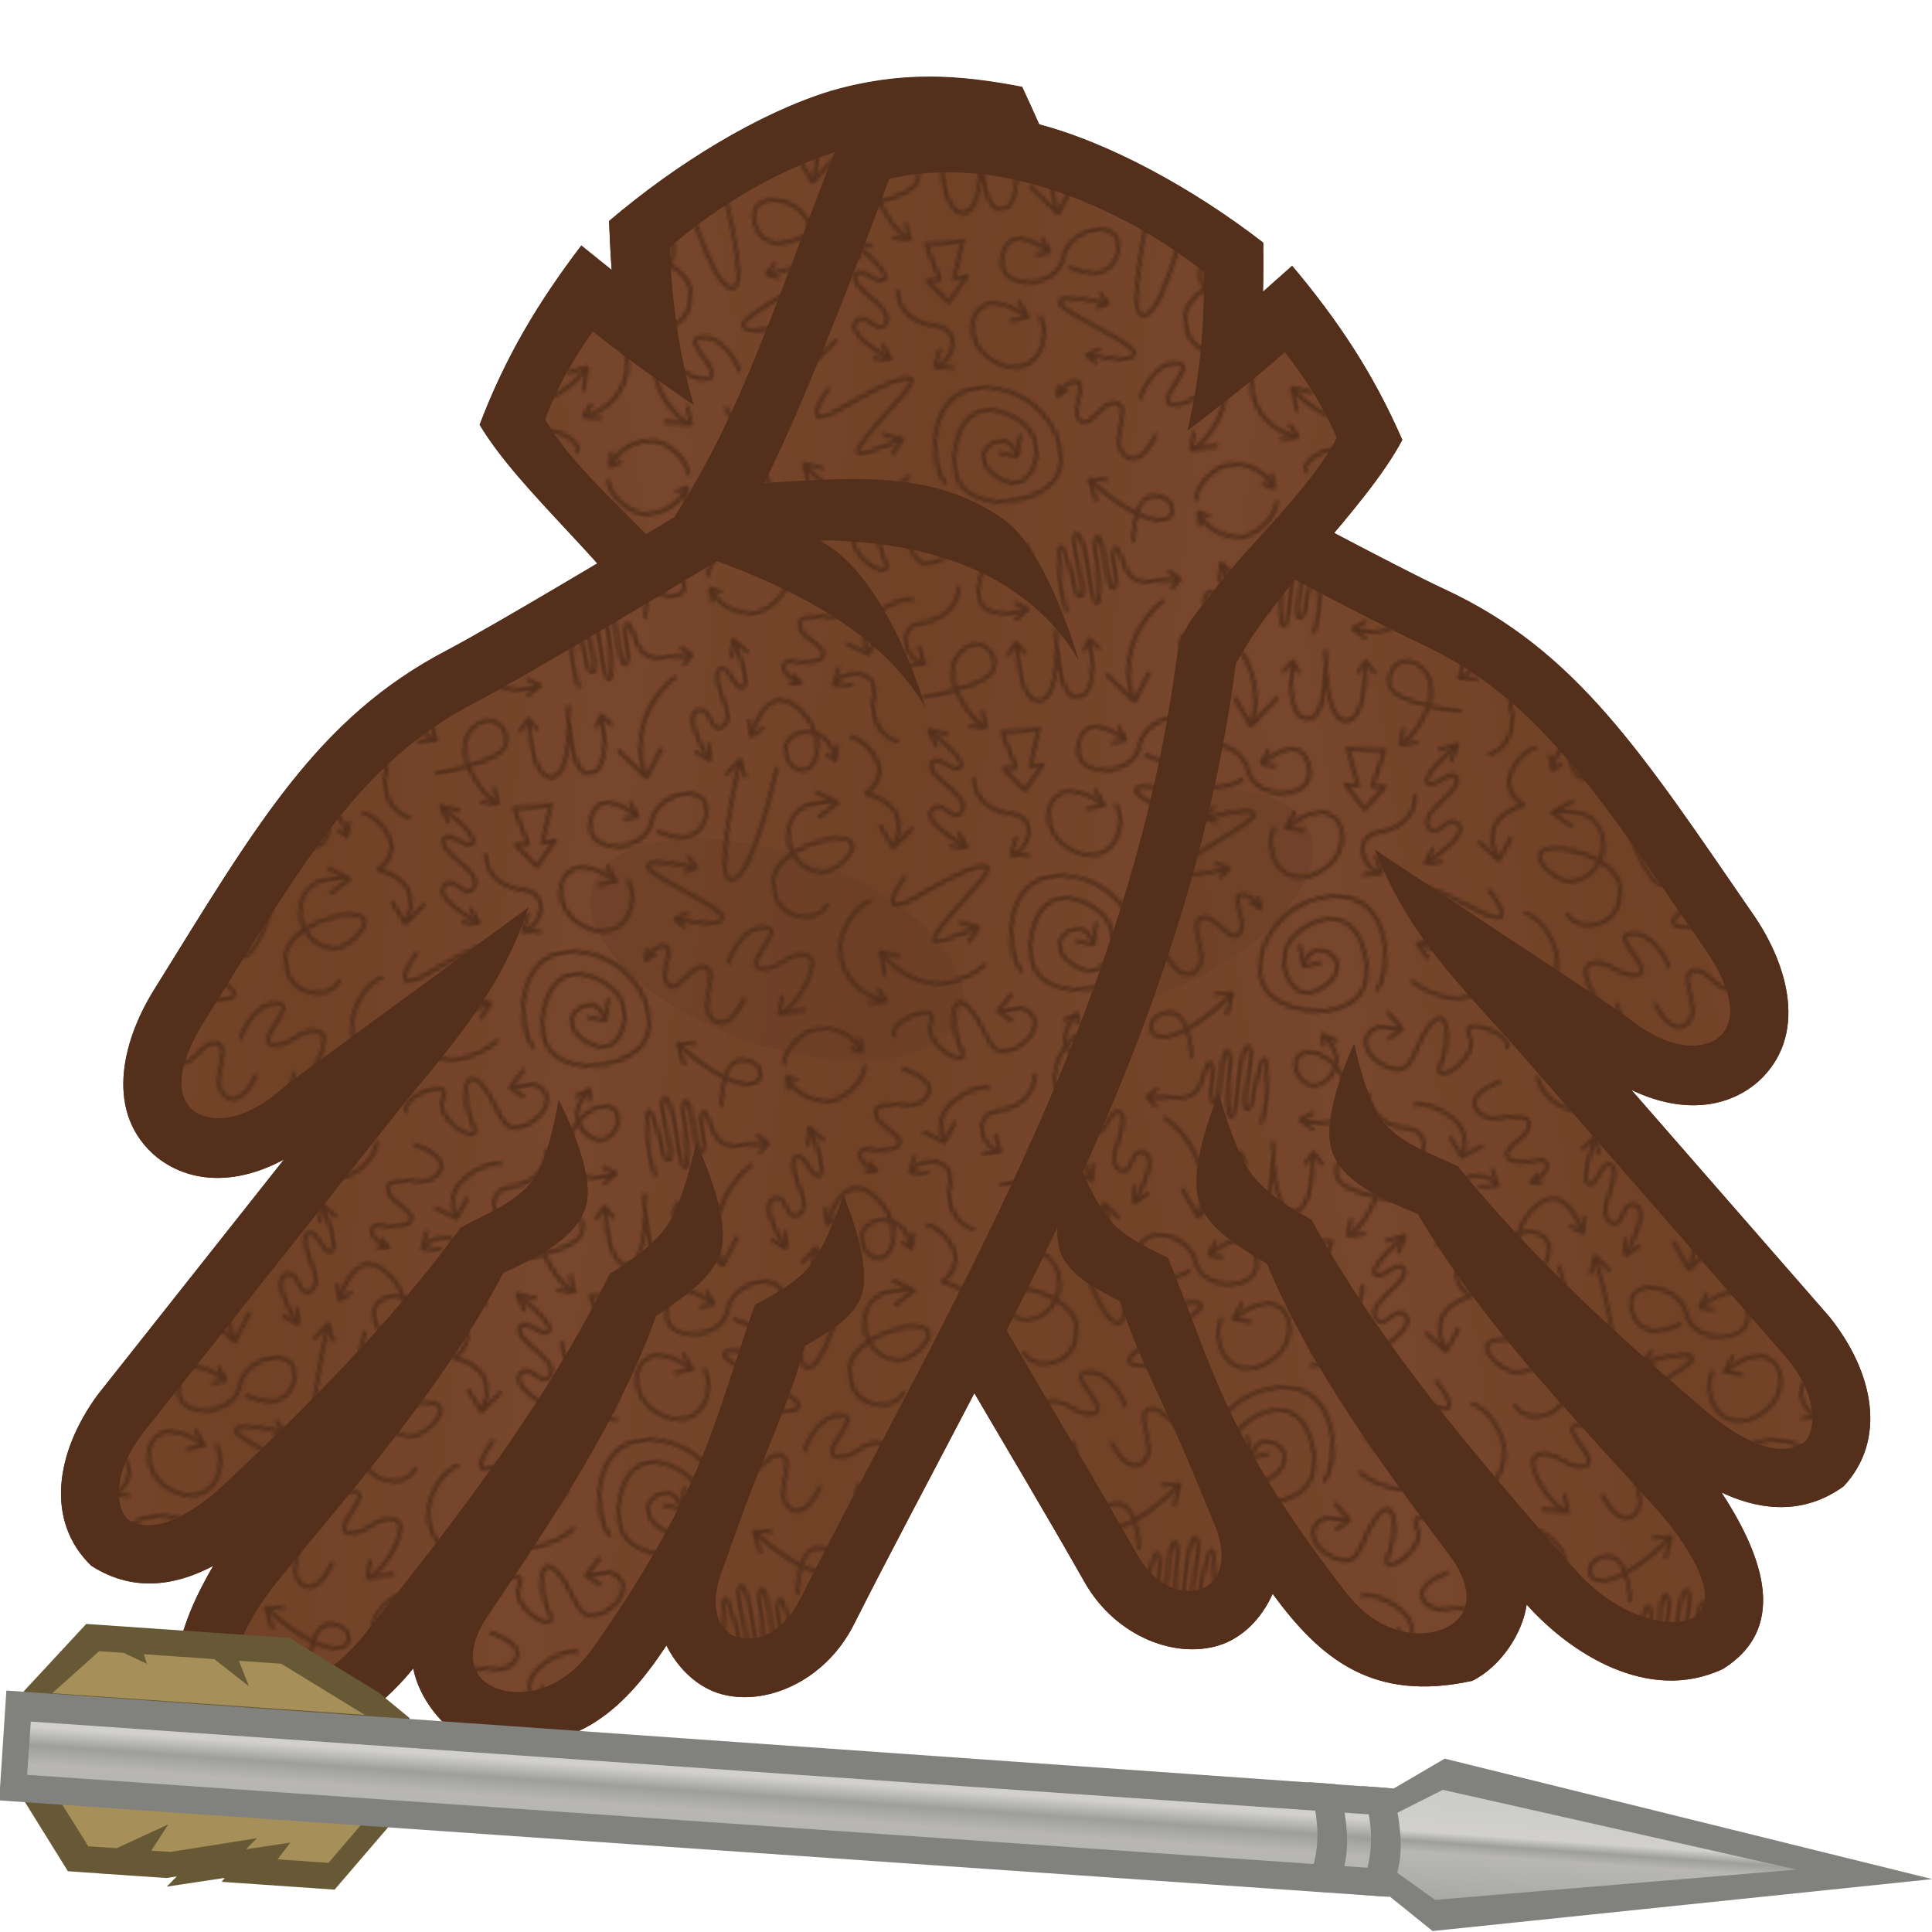 <svg height="500" viewBox="0 0 500 500" width="500" xmlns="http://www.w3.org/2000/svg" xmlns:xlink="http://www.w3.org/1999/xlink"><filter id="a" color-interpolation-filters="sRGB" height="1.006" width="1.006" x="-.003" y="-.003"><feGaussianBlur stdDeviation=".563"/></filter><pattern id="b" height="150" patternTransform="translate(589.095 209.115)" patternUnits="userSpaceOnUse" width="150"><use transform="translate(-589.095 -18.904)" xlink:href="#l"/></pattern><linearGradient id="c" gradientUnits="userSpaceOnUse" spreadMethod="reflect" x1="443.488" x2="358.524" y1="-40.3" y2="-62.866"><stop offset="0" stop-color="#77462c"/><stop offset="1" stop-color="#724227"/></linearGradient><filter id="d" color-interpolation-filters="sRGB" height="1.956" width="1.471" x="-.235" y="-.478"><feGaussianBlur stdDeviation="9.875"/></filter><clipPath id="e"><path d="m465.855 163.974c-2.835-22.019-8.621-40.331-17.361-60.179l-10.689 5.07c1.564-4.796 2.791-9.222 4.237-14.248-15.752-21.648-36.634-42.543-56.242-54.082-19.393-11.018-36.582-13.909-56.31-14.789-11.102 14.021-21.759 28.546-32.637 42.836-16.758 21.811-29.876 38.59-49.896 56.135-14.104 3.745-62.161 16.395-77.649 19.513-43.737 8.802-70.43 34.882-114.367 74.331-13.893 12.492-24.853 31.937-13.233 48.972l.08.113.082.111c7.882 10.812 21.504 14.504 36.71 11.195l-74.456 52.94c-17.303 13.395-25.797 32.409-16.266 49.166 10.921 12.673 25.325 12.576 35.592 10.424-14.3 13.634-30.629 34.077-12.82 52.091 19.639 15.59 46.388 5.986 62.462-5.191-.843 8.649 3.179 20.112 10.664 26.373 27.899 13.494 46.531 4.176 65.141-11.582 1.185 6.599 4.587 13.786 10.939 18.232 12.114 8.242 32.197 5.82 45.444-8.38 33.202-35.592 70.036-71.461 104.272-111.479 34.236-40.018 65.875-84.183 88.688-136.367 17.838-18.456 50.88-34.071 67.614-51.204z"/></clipPath><filter id="f" color-interpolation-filters="sRGB" height="1.067" width="1.044" x="-.022" y="-.033"><feGaussianBlur stdDeviation="1.041"/></filter><linearGradient id="g" gradientTransform="matrix(.21 -.21 -.21 -.21 -286.176 182.521)" gradientUnits="userSpaceOnUse" x1="-669.599" x2="-621.904" xlink:href="#h" y1="451.612" y2="403.96"/><linearGradient id="h"><stop offset="0" stop-color="#cbcbcb"/><stop offset=".409" stop-color="#d1d0cc"/><stop offset=".5" stop-color="#9e9e9c"/><stop offset=".595" stop-color="#b8b7b5"/><stop offset="1" stop-color="#a9aaa5"/></linearGradient><linearGradient id="i" gradientTransform="matrix(.21 -.21 -.21 -.21 -286.176 182.521)" gradientUnits="userSpaceOnUse" x1="-361.687" x2="-275.289" xlink:href="#h" y1="459.031" y2="371.934"/><g transform="translate(0 -13.47)"><use transform="matrix(-.999 .048 .048 .999 480.57 -21.218)" xlink:href="#j"/><g id="j" clip-path="url(#e)" stroke-width="1.175" transform="matrix(.818 -.238 .238 .818 -57.176 104.058)"><g transform="matrix(.992 .128 -.128 .992 33.657 -26.896)"><path d="m453.018 134.172c-5.621-21.478-13.696-38.902-24.896-57.473l-9.955 6.393c.94-4.956 1.592-9.503 2.385-14.672-18.385-19.462-41.762-37.522-62.682-46.465-20.64-8.453-38.058-9.128-57.736-7.484-9.222 15.323-17.94 31.088-26.906 46.65-13.838 23.771-24.709 42.086-42.327 62.042-13.511 5.514-59.562 24.192-74.525 29.26-42.257 14.31-65.404 43.582-103.949 88.314-12.186 14.162-20.576 34.847-6.877 50.26l.094.102.096.1c9.197 9.718 23.178 11.643 37.838 6.42l-67.094 62.006c-15.453 15.493-21.452 35.436-9.86 50.84 12.449 11.176 26.723 9.242 36.631 5.798-12.444 15.347-26.032 37.706-6.069 53.301 21.468 12.957 46.773.019 61.289-13.117.267 8.686 5.719 19.542 13.941 24.797 29.393 9.825 46.684-1.795 63.131-19.798 2.018 6.394 6.308 13.088 13.176 16.688 13.066 6.63 32.677 1.665 44.004-14.109 28.39-39.536 60.347-79.812 89.198-123.871 28.851-44.059 54.597-91.9 70.566-146.568 15.338-20.581 46.118-40.284 60.529-59.411z" fill="#54301c" stroke-width="1.175"/><path d="m241.604 138.253c-10.062 4.12-61.61 25.173-79.455 31.217-37.145 12.579-57.377 38.092-96.115 83.047-5.558 6.419-14.167 18.741-7.223 26.308 3.848 4.066 14.19 6.658 29.508-3.757l80.505-41.647c-11.542 22.093-26.067 34.883-46.028 52.461l-94.098 86.962c-11.929 11.024-11.736 21.742-8.95 25.441 8.874 7.789 24.679-1.886 31.364-6.391 29.733-20.365 57.435-40.716 82.341-65.529 7.951-2.903 17.58-4.775 23.88-10.834 6.148-5.913 11.475-22.874 11.475-22.874s8.226 23.613 3.01 33.559c-4.932 9.403-17.938 12.682-27.718 15.698-24.372 32.684-55.333 57.576-83.96 83.508-5.463 5.346-21.949 22.498-12.329 29.611 4.902 3.546 21.164 4.119 37.998-11.39 33.014-30.417 65.222-60.634 90.244-96.478 6.72-2.782 14.232-6.275 19.453-11.768 6.11-6.428 12.599-23.434 12.599-23.434s7.078 23.253 2.403 33.383c-3.899 8.448-14.298 12.549-22.486 16.537-16.473 29.911-40.153 55.83-65.37 82.955-6.436 7.211-8.755 15.992-.64 21.179 6.76 4.2 19.635 4.864 31.433-7.312 13.606-14.042 25.89-28.444 36.664-44.297 10.915-16.062 18.75-34.088 28.054-51.059 6.103-2.226 13.102-4.558 18.212-9.002 6.005-5.223 13.444-19.73 13.444-19.73s5.566 21.703.768 30.774c-3.604 6.815-12.622 9.75-19.436 12.536-7.137 16.201-17.161 30.492-25.623 45.804-3.583 6.482-7.224 13.13-10.648 19.502-3.356 6.335-4.588 15.402 2.093 18.905 4.825 2.448 13.382 2.178 21.13-8.612 57.44-79.992 126.521-160.277 157.107-264.986 2.243-7.679 7.14-11.461 12.994-16.895 14.766-14.453 34.219-26.241 45.258-41.259-2.444-9.527-6.436-19.066-11.633-28.252-11.087 7.119-23.137 13.666-32.795 18.957 6.175-14.902 9.925-30.611 12.399-46.746-14.287-15.25-31.45-27.838-50.488-35.772-12.412-5.172-26.676-8.037-39.735-6.955 0 0-32.352 58.366-51.752 85.42-5.387 7.512-17.854 21.219-17.854 21.219z" fill="url(#c)" stroke-width="1.175"/><ellipse cx="344.295" cy="64.382" fill="#5f3620" filter="url(#d)" opacity=".5" rx="50.367" ry="24.795" transform="matrix(1.035 .555 -.555 1.035 -79.178 -.052)"/><path id="k" d="m321.791 21.129c-3.815-.223-7.641-.201-11.439.113a10.407 10.407 0 0 0 -8.242 5.326s-32.645 58.656-51.107 84.402c-3.958 5.52-13.322 16.034-15.578 18.559-12.133 4.96-60.46 24.615-76.613 30.086-40.101 13.58-62.018 41.265-100.645 86.092-3.195 3.69-7.325 8.914-10.061 15.588-1.368 3.337-2.433 7.133-2.277 11.5s1.905 9.347 5.316 13.064a10.407 10.407 0 0 0 .107.117c8.56 9.045 24.516 9.688 41.902-1.695l37.375-19.334c-4.453 4.135-9.249 8.403-14.609 13.123a10.407 10.407 0 0 0 -.186.168l-94.1 86.963c-7.219 6.672-11.397 13.861-13.043 20.66-1.646 6.799-1.385 13.067 2.844 18.682a10.407 10.407 0 0 0 1.449 1.561c8.344 7.324 19.198 6.007 26.721 3.445s13.689-6.58 17.32-9.027a10.407 10.407 0 0 0 .066-.043c24.878-17.04 48.514-34.416 70.541-54.41-22.014 26.498-48.722 48.398-74.381 71.641a10.407 10.407 0 0 0 -.291.275c-2.968 2.904-8.888 8.796-13.402 16.121-2.257 3.663-4.355 7.697-4.9 12.98-.546 5.284 1.91 12.501 7.064 16.312a10.407 10.407 0 0 0 .088.065c6.662 4.819 13.865 4.977 22.658 3.225 8.794-1.753 18.798-6.463 28.49-15.393 25.8-23.771 51.404-47.724 73.713-74.68-14.394 20.796-32.33 40.468-51.543 61.135a10.407 10.407 0 0 0 -.143.156c-4.202 4.708-7.675 10.236-8.367 17.256-.693 7.02 3.208 15.349 9.889 19.619a10.407 10.407 0 0 0 .111.07c11.372 7.065 29.834 6.121 44.396-8.908 9.15-9.443 17.72-19.165 25.742-29.369-.307.57-.639 1.162-.943 1.729a10.407 10.407 0 0 0 -.029.055c-2.393 4.517-4.108 9.701-3.924 15.705s3.535 13.698 10.379 17.287a10.407 10.407 0 0 0 .123.065c9.529 4.835 24.476 1.849 34.293-11.822 57.058-79.461 127.276-160.754 158.643-268.137 1.358-4.649 3.876-6.423 10.086-12.188a10.407 10.407 0 0 0 .199-.191c13.522-13.236 33.408-24.905 46.363-42.529a10.407 10.407 0 0 0 1.695-8.75c-2.706-10.549-7.064-20.904-12.656-30.789a10.407 10.407 0 0 0 -14.68-3.633c-2.932 1.882-6.016 3.627-9.061 5.436 1.881-7.571 3.395-15.212 4.572-22.893a10.407 10.407 0 0 0 -2.691-8.691c-15.177-16.2-33.484-29.679-54.08-38.262-10.324-4.302-21.704-7.165-33.156-7.836z" fill="url(#b)"/><path d="m259.458 117.034c30.692 2.66 52.682 5.076 70.287 22.217 11.546 11.241 15.797 45.689 15.797 45.689-7.707-19.39-26.96-40.824-72.317-48.174 19.162 13.713 24.114 55.327 24.114 55.327-7.863-20.571-27.13-38.098-55.735-53.84l-10.704-15.091z" fill="#54301c" filter="url(#f)" stroke-width="1.175"/><use filter="url(#a)" xlink:href="#k"/></g><path d="m343.884 26.88c-4.689-.567-9.461-.914-14.393-1.134-11.102 14.021-21.76 28.547-32.638 42.837-16.758 21.811-29.876 38.589-49.896 56.135-14.104 3.745-62.161 16.396-77.649 19.513-43.737 8.802-70.429 34.882-114.366 74.332-13.893 12.492-24.854 31.937-13.233 48.971l.08.112.083.112c7.882 10.812 21.503 14.503 36.709 11.193l-74.455 52.941c-17.303 13.395-25.799 32.409-16.267 49.166 10.921 12.673 25.325 12.575 35.592 10.423-14.3 13.634-30.628 34.077-12.818 52.092 19.639 15.59 46.388 5.986 62.462-5.191-.843 8.649 3.179 20.111 10.663 26.372 27.899 13.494 46.531 4.176 65.141-11.581 1.185 6.599 4.585 13.785 10.938 18.231 12.114 8.242 32.199 5.822 45.446-8.379 33.202-35.591 70.036-71.462 104.272-111.48 34.236-40.018 65.873-84.183 88.686-136.367 17.838-18.456 50.881-34.073 67.615-51.205-2.835-22.019-8.621-40.33-17.361-60.178l-10.688 5.071c1.564-4.796 2.79-9.223 4.236-14.249-15.752-21.648-36.634-42.544-56.241-54.082-14.544-8.263-27.85-11.955-41.916-13.656zm-.657 17.693c11.567 1.381 23.392 5.685 33.586 11.559 17.871 10.298 33.288 24.971 45.513 41.919-4.512 15.688-10.236 30.789-18.261 44.781 10.254-4.016 23.041-8.97 34.945-14.617 3.983 9.774 6.725 19.743 7.934 29.504-12.865 13.487-33.663 22.698-50.153 35.149-6.499 4.643-11.838 7.77-15.043 15.1-43.694 99.951-122.454 170.767-189.63 242.777-9.061 9.713-17.583 8.889-22.056 5.846-6.18-4.327-3.802-13.163.335-19.018 4.209-5.883 8.669-12.011 13.05-17.983 10.347-14.107 22.113-27.003 31.258-42.161 7.114-1.894 16.431-3.656 20.875-9.955 5.915-8.385 3.164-30.621 3.164-30.621s-9.23 13.44-15.853 17.854c-5.635 3.756-12.875 5.175-19.212 6.605-11.393 15.646-21.463 32.526-34.338 47.064-12.708 14.349-26.728 27.067-42.015 39.258-13.255 10.571-25.939 8.269-32.108 3.241-7.386-6.18-3.967-14.593 3.337-20.924 28.471-23.686 55.263-46.374 75.417-73.939 8.629-2.911 19.469-5.65 24.414-13.531 5.929-9.45 1.874-33.416 1.874-33.416s-8.605 16.038-15.485 21.635c-5.879 4.782-13.776 7.288-20.796 9.19-29.39 32.359-65.19 58.221-101.815 84.178-18.675 13.235-34.731 10.591-39.141 6.449-8.634-8.282 9.904-23.191 16.005-27.796 31.701-22.068 65.586-42.805 93.928-72.113 10.085-1.744 23.404-3.338 29.495-12.036 6.443-9.2 1.296-33.669 1.296-33.669s-7.447 16.145-14.299 21.225c-7.022 5.206-16.811 5.832-25.067 7.697-27.868 21.433-57.94 38.085-90.029 54.49-7.205 3.615-24.115 11.195-31.923 2.338-2.291-4.024-1.114-14.681 12.124-24.093l104.423-74.246c22.04-14.887 38.077-25.719 52.343-46.159l-85.161 31.035c-16.521 8.376-26.448 4.486-29.746-.038-5.922-8.391 4.19-19.514 10.521-25.171 44.157-39.646 67.477-62.368 105.924-70.105 18.47-3.718 72.284-18.025 82.789-20.827 0 0 14.114-12.003 20.415-18.766 22.693-24.358 62.228-78.119 62.228-78.119 1.636.074 3.284.211 4.936.408z" fill="#54301c" stroke-width="1.175"/></g></g><path id="l" d="m596.032 18.904c-.062.148-.107.3-.135.456-.331 1.852 1.668 4.223 3.773 6.72 2.53 3 5.145 6.102 3.625 8.119-.453.601-.893.912-1.344.951-.819.07-1.689-.746-2.61-1.61-.74-.694-1.505-1.411-2.34-1.741-1.004-.396-1.96-.155-2.84.718-.542.537-.789 1.219-.734 2.028.123 1.807 1.78 4.262 4.925 7.294 1.284 1.238 2.568 2.326 3.457 3.051l-3.349-.599c-.204-.037-.399.099-.435.303-.036.204.099.399.303.435l4.818.862c.153.026.303-.044.386-.173.063-.101.068-.219.031-.329l-1.745-4.589c-.074-.193-.29-.291-.484-.217-.194.073-.291.29-.217.484l1.263 3.321c-.878-.712-2.192-1.82-3.508-3.088-2.965-2.858-4.589-5.211-4.697-6.805-.04-.589.128-1.062.513-1.444.677-.671 1.305-.842 2.037-.553.702.277 1.414.945 2.102 1.59 1.001.939 2.035 1.909 3.187 1.81.676-.058 1.29-.466 1.879-1.247.858-1.139.801-2.573-.174-4.384-.815-1.513-2.168-3.118-3.477-4.669-2.068-2.452-4.206-4.987-3.489-6.471.039-.081.079-.154.121-.221zm3.106 0c.572.345 1.181.81 1.753 1.248.839.642 1.632 1.248 2.373 1.58.951.426 1.69.314 2.195-.332.429-.548.426-1.369-.012-2.496h-.81c.559 1.285.398 1.821.232 2.034-.198.253-.507.463-1.298.109-.662-.297-1.456-.904-2.225-1.491-.288-.22-.578-.441-.867-.652zm21.043 0 1.076 4.648-3.299-.134c-.335.022-.484.356-.319.594l5.355 7.424c.065.09.167.147.278.155.111.007.22-.035.297-.115l6.635-6.936c.22-.286.025-.633-.278-.634l-3.317.064 1.98-5.065h-.805l-2.078 5.315c-.078.263.092.513.356.511l2.976-.058-5.7 5.959-4.64-6.433 3.02.123c.255-.005.428-.236.381-.459l-1.148-4.958zm21.334 0c-.106.24-.207.49-.303.751-1.192 3.246-.176 5.423.886 6.676 1.062 1.254 2.662 2.187 4.627 2.699 1.858.484 3.949.549 5.888.182 3.745-.709 6.487-2.859 7.522-5.898.651-1.91 1.895-3.361 3.36-4.41h-1.218c-1.332 1.155-2.311 2.581-2.852 4.168-.946 2.776-3.48 4.746-6.952 5.403-3.843.728-7.874-.353-9.803-2.629-1.339-1.58-1.6-3.632-.755-5.933.132-.36.274-.696.425-1.01zm14.354 2.213c.11-.01.205-.066.272-.153.075-.102.088-.229.05-.348l-.615-1.713h-.797l.15.417c-.144-.132-.299-.272-.465-.417l-1.166 0c.72.589 1.312 1.141 1.71 1.53l-3.142.255c-.206.017-.36.198-.344.404.016.196.18.345.389.344zm20.023-2.213c.886 1.269.942 2.991.157 5.005-.968 2.485-2.471 4.054-4.466 4.663-2.319.708-4.928.002-6.708-.715-1.955-.787-3.369-1.762-3.389-1.775-.17-.119-.404-.076-.522.094-.118.17-.076.404.094.522.06.042 1.488 1.027 3.521 1.848 1.199.484 2.359.809 3.448.965 1.263.178 2.641.118 3.773-.22 2.228-.679 3.893-2.398 4.949-5.109.954-2.451.637-4.156.025-5.278zm9.155 0c-.625 1.793-1.271 3.706-1.893 5.643-1.54 4.804-2.629 8.815-3.234 11.922-.786 4.033-.761 6.52.075 7.603.422.513.992.689 1.579.623 1.68-.205 3.638-1.977 5.985-5.417 1.811-2.655 3.832-6.29 6.008-10.805 1.644-3.413 3.132-6.825 4.28-9.57h-.813c-1.126 2.682-2.562 5.963-4.143 9.244-2.159 4.482-4.162 8.084-5.952 10.708-1.054 1.545-2.042 2.759-2.937 3.609-.945.898-1.793 1.398-2.519 1.487-.396.048-.68-.058-.894-.337-.472-.612-.845-2.323.067-7.0.6-3.078 1.68-7.06 3.212-11.835.648-2.022 1.324-4.017 1.974-5.876zm44.998 0c-.369 1.935-1.645 3.974-4.766 5.571-.298.195-.235.581.046.688.016.006 1.611.574 3.379 1.757 1.61 1.078 3.701 2.904 4.516 5.481.855 2.703.176 5.736-2.018 9.022l-2.658-6.384c-.08-.191-.299-.282-.502-.17-.203.111-.259.295-.191.459l2.922 7.019c.054.125.164.206.297.227.098.015.19-.016.27-.068l6.461-4.705c.167-.122.204-.356.082-.524-.122-.167-.356-.204-.524-.082l-4.835 3.521c1.762-3.063 2.236-5.93 1.409-8.544-.392-1.237-1.079-2.413-2.042-3.498-.763-.859-1.702-1.663-2.788-2.388-1.101-.735-2.122-1.236-2.78-1.526 1.871-1.089 3.189-2.435 3.92-4.01.273-.588.464-1.204.572-1.845zm-19.627 3.067c-.09.166-.04.358.109.462l4.052 2.829c-1.234-.251-2.915-.484-4.718-.417-2.106.078-3.936.554-5.438 1.414-2.006 1.433-3.347 3.029-4.061 5.019-.887 2.482-.931 5.247-.126 7.803-.503.241-.986.495-1.446.761-1.531.887-2.782 1.896-3.719 3-.602.71-1.073 1.458-1.41 2.237-.244.566-.418 1.148-.52 1.744-.259 1.521-.283 2.971-.071 4.31.198 1.247.6 2.403 1.196 3.438 1.084 1.881 2.762 3.309 4.854 4.129 1.793.703 3.753.885 5.519.513 1.854-.391 3.381-1.381 4.3-2.788.114-.173.065-.406-.109-.519-.174-.113-.406-.064-.519.109-1.653 2.53-5.403 3.366-8.917 1.988-3.351-1.314-6.56-4.908-5.513-11.053.092-.541.249-1.06.465-1.56 1.011-2.34 3.303-4.219 6.14-5.593.863 2.253 2.337 4.142 4.194 5.361 1.782 1.17 3.819 1.65 5.892 1.39 2.322-.292 4.605-1.476 6.788-3.519.892-.835 1.498-1.628 1.807-2.357.31-.738.322-1.419.034-2.022-.487-1.022-1.823-1.741-3.862-2.08-1.845-.307-4.216-.288-6.676.055-2.763.385-5.437 1.13-7.745 2.145-.698-2.305-.694-4.87.152-7.238 1.345-3.765 4.307-5.763 8.802-5.936 2.34-.09 4.513.362 5.659.659l-5.437 3.049c-.181.101-.245.33-.144.51.101.181.33.245.51.144l6.22-3.488c.115-.07.182-.179.191-.312.003-.131-.056-.244-.16-.322l-5.753-4.017c-.229-.138-.439-.024-.539.153zm-102.349 3.339c-.179 1.068-.146 2.251.096 3.422.267 1.296.77 2.528 1.496 3.663 1.204 1.882 3.611 4.365 8.241 5.504 2.925.719 4.489 2.646 4.29 5.285-.201 2.663-2.307 5.694-5.434 6.329l1.875-4.233c.084-.189-.001-.411-.191-.495-.189-.084-.411.002-.495.191l-2.15 4.854c-.048.109-.038.226.013.33.056.102.151.166.262.19l5.174.945c.023.004.045.006.068.006.178 0 .335-.127.368-.308.037-.204-.098-.399-.302-.437l-3.417-.624c1.07-.412 2.063-1.1 2.894-2.019 1.199-1.324 1.957-3.028 2.082-4.674.104-1.382-.235-2.656-.982-3.684-.841-1.157-2.145-1.959-3.876-2.385-4.39-1.08-6.659-3.412-7.789-5.179-1.281-2.003-1.835-4.454-1.484-6.557.034-.204-.104-.398-.331-.414-.227-.016-.379.112-.409.29zm38.33 14.497c.143-.011.26-.105.317-.225.046-.095.028-.222.005-.287l-1.92-4.957c-.075-.193-.292-.289-.485-.214-.193.075-.289.292-.214.485l1.308 3.375c-2.009-1.838-3.979-3.161-5.871-3.94-1.853-.739-3.873-1.06-5.69-.559-1.237.349-2.298 1.031-3.154 2.028-.802.935-1.391 2.132-1.702 3.462-.44 1.876-.332 3.919.311 5.91.695 2.154 2.001 4.14 3.776 5.744 2.21 1.998 4.512 3.186 6.843 3.532.461.068.918.102 1.371.102 1.621-0 3.181-.435 4.573-1.284 1.926-1.174 3.445-3.102 4.279-5.427.876-2.443.963-5.152.252-7.833-.053-.2-.259-.32-.459-.266-.2.053-.32.258-.266.459 1.327 5.001-.399 10.111-4.197 12.427-1.307.797-2.718 1.19-4.178 1.19-2.519 0-5.185-1.17-7.715-3.457-3.906-3.53-4.555-7.959-3.86-10.927.593-2.53 2.171-4.331 4.33-4.94 3.195-.901 7.248.841 11.469 4.912l-4.494.327c-.207.015-.362.194-.347.401.015.197.179.348.388.347zm22.517-4.587c-.177.106-.235.337-.129.514l1.479 2.466c-1.198-.409-3.342-1.116-5.561-1.726-6.216-1.71-7.64-1.236-8.17-.73-.213.203-.427.571-.243 1.173.519 1.691 4.671 4.863 9.479 8.535 2.739 2.092 5.57 4.255 7.599 6.078 2.902 2.608 2.949 3.477 2.834 3.73-.298.657-1.494.758-2.444.727-1.212-.039-2.814-.31-4.76-.806-2.114-.538-4.18-1.229-5.421-1.666l2.803-.66c.201-.048.326-.249.279-.451-.048-.201-.249-.326-.451-.279l-4.023.948c-.137.033-.236.133-.277.264-.035.125-.001.252.081.35l2.439 2.746c.153.152.382.158.529.031.155-.138.169-.375.032-.529l-1.458-1.641c1.27.444 3.252 1.096 5.278 1.613 2.19.558 3.931.837 5.238.837 1.546 0 2.485-.391 2.84-1.174.426-.939-.476-2.314-3.016-4.597-2.05-1.843-4.895-4.016-7.645-6.117-2.297-1.754-4.466-3.411-6.171-4.863-1.828-1.558-2.854-2.667-3.046-3.296.471-.991 2.066-.638 2.701-.556 1.243.168 2.855.523 4.792 1.056 2.104.579 4.141 1.245 5.355 1.657l-2.267.625c-.2.055-.317.262-.262.461.1.203.265.314.461.262l3.429-.946c.108-.031.19-.105.24-.204.053-.116.041-.242-.019-.351l-2.01-3.353c-.123-.178-.344-.228-.515-.129zm46.299 2.088c1.762.293 2.937.883 3.309 1.663.213.446.155.94-.06 1.436-.319.739-.984 1.481-1.616 2.073-3.898 3.648-8.182 4.395-11.756 2.049-1.814-1.191-3.162-2.99-3.933-5.046 2.348-1.043 5.012-1.756 7.607-2.117 2.195-.269 4.373-.395 6.45-.058zm17.677 13.965c-.015.015-1.48 1.487-2.779 3.161-1.86 2.398-2.474 4.004-1.874 4.912.404.61 1.272.814 2.657.625 1.41-.193 3.418-.81 5.97-1.835.756-.304 1.5-.597 2.229-.88v-.804c-.82.316-1.656.646-2.509.988-3.628 1.457-5.566 1.851-6.601 1.851-.737 0-1.016-.2-1.121-.359-.178-.27-.357-1.204 1.837-4.034 1.27-1.638 2.707-3.081 2.721-3.096.146-.146.025-.399-.108-.512-.108-.091-.35-.091-.423-.018zm-126.272.272c-.15-.002-.308 0-.474.007-1.158.048-2.726.316-4.66.798-3.283.818-7.53 2.225-12.391 4.102v.804c4.945-1.918 9.258-3.353 12.572-4.178 1.885-.47 3.402-.731 4.509-.776 1.387-.057 1.727.241 1.809.372.116.185.025.535-.255.984-.366.587-1.041 1.326-2.005 2.195-1.71 1.541-3.883 3.324-6.183 5.212-2.759 2.264-5.612 4.606-7.676 6.554-1.398 1.321-2.305 2.336-2.772 3.125v1.886c.279.211.709.316 1.31.316.562 0 1.273-.091 2.15-.272l9.376-1.932-2.769 2.998c-.297.433.232.842.551.509l3.56-3.855c.062-.067.093-.151.099-.24.006-.159-.089-.297-.23-.36l-5.409-2.249c-.191-.08-.411.011-.49.202-.08.191.011.411.202.49l4.285 1.781-9.325 1.922c-2.537.522-2.877.105-2.92.016-.036-.075-.101-.388.552-1.275.487-.661 1.254-1.484 2.346-2.515 2.044-1.93 4.887-4.264 7.636-6.52 2.307-1.893 4.486-3.681 6.209-5.234 2.172-1.957 2.932-3.271 2.394-4.134-.296-.474-.953-.715-2.002-.731zm114.791 5.422c-.025 0-.05.002-.076.007-2.864.57-5.871 2.821-8.25 6.176-1.075 1.516-1.951 3.173-2.534 4.794-.606 1.685-.88 3.297-.793 4.663.094 1.476.369 2.946.819 4.37.5 1.583 1.204 3.068 2.093 4.411.99 1.496 2.207 2.813 3.618 3.916 1.082.845 2.286 1.569 3.594 2.163l-3.133.039c-.207.003-.373.173-.371.38.003.207.173.373.38.37l5.032-.063c.149-.002.278-.094.34-.228.044-.102.036-.213-.009-.314l-1.864-3.752c-.092-.186-.317-.261-.503-.169-.185.092-.261.317-.169.503l1.445 2.907c-9.115-3.599-10.361-12.022-10.524-14.581-.334-5.23 5.135-13.687 10.974-14.848.201-.04.333-.234.296-.436-0-.002-.001-.003-.001-.005-.035-.178-.191-.301-.365-.302zm-94.014.91c-6.272-.064-9.953 3.387-11.999 6.521-2.043 3.13-3.316 7.251-3.585 11.604-.243 3.939.388 7.486 1.687 9.487.113.174.345.223.519.11.174-.113.223-.345.11-.519-1.197-1.843-1.797-5.304-1.568-9.033.26-4.224 1.491-8.216 3.464-11.24 2.216-3.395 6.462-7.182 14.1-5.937 10.732 1.749 16.741 9.98 18.627 16.496 1.674 5.788.646 11.216-2.685 14.166-2.46 2.179-6.456 3.584-10.963 3.854-4.594.275-9.042-.696-12.205-2.666-3.266-2.034-6.721-6.057-4.63-13.673 1.822-6.636 5.01-10.521 9.22-11.235 4.983-.844 10.423 2.821 13.221 6.879 2.863 4.151 1.721 9.734-.807 12.879-1.861 2.315-4.211 3.121-6.447 2.21-3.841-1.565-6.721-4.957-6.7-7.89.013-1.766 1.079-3.113 3.084-3.895 1.619-.632 2.979-.622 4.041.029 1.543.946 2.133 3.024 2.336 4.043l-4.456-1.475c-.197-.065-.409.042-.474.238-.065.197.041.409.238.474l5.042 1.668c.113.037.232.015.331-.048.074-.052.12-.122.147-.207l1.685-6.033c.056-.2-.061-.407-.26-.462-.199-.056-.407.061-.462.26l-1.27 4.547c-.349-1.194-1.058-2.781-2.463-3.644-1.274-.782-2.858-.812-4.709-.09-2.281.891-3.546 2.52-3.561 4.588-.012 1.564.701 3.292 2.007 4.866 1.312 1.581 3.144 2.904 5.16 3.725 1.31.534 2.698.558 4.014.07 1.2-.444 2.341-1.311 3.3-2.504 1.413-1.759 2.357-4.144 2.589-6.544.261-2.692-.344-5.193-1.75-7.231-1.48-2.146-3.671-4.14-6.009-5.471-2.719-1.547-5.47-2.142-7.955-1.721-2.131.361-4.023 1.455-5.624 3.253-1.778 1.996-3.19 4.864-4.194 8.523-.914 3.331-.875 6.315.116 8.871.891 2.295 2.519 4.192 4.841 5.638 1.698 1.057 3.708 1.834 5.973 2.31 1.623.34 3.366.515 5.115.515.52 0 1.041-.015 1.559-.047 4.671-.28 8.832-1.753 11.416-4.041 1.799-1.593 3.006-3.863 3.489-6.563.461-2.572.26-5.468-.581-8.373-.566-1.957-1.403-3.863-2.487-5.663-1.132-1.879-2.505-3.594-4.081-5.097-1.676-1.598-3.562-2.936-5.605-3.976-2.192-1.116-4.565-1.887-7.053-2.292-1.005-.164-1.953-.245-2.849-.254zm61.463 29.067c.065.131.194.204.336.209h7.758c.207 0 .375-.168.375-.375s-.168-.375-.375-.375h-5.546c1.522-.817 3.288-2.257 5.052-4.155 1.246-1.341 2.37-2.791 3.251-4.194.95-1.514 1.59-2.94 1.85-4.123.483-2.194-.378-3.213-1.187-3.681-2.549-1.477-5.343-.329-8.044.781-2.494 1.024-4.849 1.992-6.892.942-.399-.205-.621-.457-.679-.772-.21-1.127 1.529-3.076 3.063-4.795 1.795-2.012 3.49-3.912 3.084-5.31-.175-.603-.716-1.037-1.606-1.29-1.557-.414-3.145-.218-4.521.289-1.33.499-2.681 1.339-4.016 2.495-2.389 2.068-4.215 4.725-4.784 6.28-.071.195.029.41.223.481.195.071.41-.029.481-.223.523-1.429 2.302-4.007 4.57-5.971 1.927-1.668 4.851-3.479 7.84-2.63.625.178.992.44 1.091.778.29.999-1.417 2.913-2.923 4.601-1.809 2.028-3.517 3.943-3.24 5.431.102.55.463.988 1.074 1.302.738.38 1.504.533 2.286.533 1.707-0 3.491-.733 5.234-1.449 2.651-1.089 5.154-2.118 7.383-.826.86.499 1.14 1.465.83 2.871-.476 2.163-2.361 5.217-4.918 7.968-2.257 2.429-4.554 4.113-6.178 4.559l1.311-4.368c.06-.198-.053-.407-.251-.467-.198-.06-.408.053-.467.252l-1.487 4.956c-.027.093-.018.189.023.274zm-36.512-23.994.455-1.466c.061-.198-.049-.408-.247-.469-.198-.061-.408.049-.469.247l-.951 3.063c-.038.126-.006.253.073.354.108.127.284.163.437.1l2.961-1.306c.189-.084.275-.305.192-.494-.084-.19-.305-.275-.494-.192l-1.291.569c1.233-1.167 3.191-2.596 4.884-1.955.264.1.429.243.521.448.314.704-.234 2.121-.813 3.621-.877 2.269-1.968 5.093-.861 7.372.278.569.751 1.045 1.317 1.195 1.318.333 3.006-.881 4.793-2.166 1.129-.811 2.296-1.651 3.395-2.128 1.177-.511 2.063-.521 2.788-.032 1.551 1.046.727 3.455-.227 6.244-1.129 3.3-2.408 7.039-.098 9.749.914 1.071 1.998 1.573 3.218 1.488 1.586-.111 3.349-1.205 5.24-3.252 1.381-1.495 2.303-2.937 2.341-2.997.111-.175.06-.406-.115-.518-.175-.111-.406-.06-.518.115-.036.057-3.645 5.669-7.001 5.903-.983.069-1.832-.332-2.594-1.226-.899-1.055-1.245-2.414-1.057-4.155.171-1.583.741-3.251 1.293-4.865 1.01-2.953 1.964-5.742-.063-7.109-2.074-1.398-4.712.499-7.04 2.173-1.569 1.128-3.192 2.295-4.171 2.047-.338-.086-.608-.346-.826-.796-.965-1.986.018-4.53.886-6.774.665-1.722 1.24-3.208.798-4.197-.174-.389-.49-.673-.94-.844-.402-.153-.811-.215-1.218-.207-1.764.035-3.501 1.392-4.597 2.457zm86.748 7.792c-.386.651-.472 1.148-.288 1.535.066.139.162.256.288.352zm-17.067 1.979c-.067.073-.097.168-.096.266l.271 6.99c.009.207.183.368.389.36.207-.008.368-.182.36-.389l-.218-5.604c4.018 6.081 8.869 9.753 14.434 10.921.633.133 1.276.233 1.926.3v-.755c-.582-.062-1.174-.153-1.772-.279-5.428-1.14-10.167-4.775-14.1-10.811l4.367 1.654c.194.073.41-.024.483-.218.035-.23-.038-.406-.218-.483l-5.417-2.051c-.163-.051-.3-.022-.412.1zm-119.025 8.61c-.018.012-1.82 1.253-4.651 2.266-2.254.807-5.569 1.604-9.257 1.212v.755c1.418.145 2.872.134 4.342-.036 1.712-.198 3.451-.611 5.167-1.225 2.923-1.047 4.749-2.303 4.826-2.356.385-.352-.041-.879-.428-.616zm53.852 9.732 1.034 6.507c.033.204.225.344.429.311.204-.032.344-.225.311-.429l-.819-5.152c4.165 4.976 8.029 8.737 11.519 11.214-.399.883-.759 1.877-1.074 2.967-.775 2.677-1.015 4.985-1.025 5.082-.021.206.129.39.335.411.206.021.39-.129.411-.335.006-.061.446-4.207 1.981-7.69.298.201.593.392.885.573 1.725 1.071 3.324 1.783 4.752 2.115 1.295.301 2.423.288 3.353-.039 1.365-.48 2.188-1.623 2.2-3.057.008-.905-.32-1.847-.923-2.654-.655-.876-1.605-1.563-2.747-1.987-1.776-.66-3.399-.544-4.824.344-1.411 1.098-2.308 2.237-2.995 3.584-3.476-2.487-7.338-6.276-11.512-11.296l4.3.69c.204.033.397-.107.43-.311.033-.205-.106-.397-.311-.43l-5.281-.847c-.255-.036-.461.18-.43.43zm-63.856.521c-.625.288-1.142.955-1.535 1.98-.349.911-.592 2.102-.705 3.447-.237 2.836.105 6.036.937 8.781.37 1.22.356 2.051-.037 2.281-.421.246-1.392-.044-2.564-.856v.894c.835.486 2.16 1.035 2.943.609.263-.154.591-.482.661-1.173.052-.514-.044-1.177-.285-1.972-.806-2.658-1.136-5.757-.907-8.501.213-2.55.905-4.393 1.806-4.808.782-.361 1.844.424 2.988 2.211 1.493 2.331 2.326 4.962 3.061 7.282.996 3.145 1.856 5.861 4.017 6.91.611.297 1.305.446 2.091.446 1.035 0 2.229-.258 3.601-.774 2.448-.921 4.343-2.234 5.477-3.798 1.001-1.379 1.407-2.952 1.145-4.432-.205-1.155-.814-2.204-1.715-2.954-.942-.783-2.132-1.203-3.442-1.214l-4.655-.039 4.018-3.78c.151-.142.158-.38.016-.53-.142-.151-.379-.158-.53-.016l-4.699 4.42c-.081.075-.119.18-.117.288.003.1.048.186.116.256l3.501 3.343c.408.346.817-.239.518-.542l-2.816-2.689 4.642.039c2.237.019 4.057 1.478 4.425 3.549.227 1.277-.133 2.648-1.013 3.86-1.048 1.444-2.824 2.667-5.135 3.536-2.212.832-3.88.948-5.1.356-1.871-.909-2.686-3.482-3.63-6.462-.749-2.365-1.598-5.046-3.144-7.46-.692-1.081-1.372-1.839-2.022-2.254-.629-.363-1.255-.53-1.911-.234zm106.696 1.051c-.989.014-2.11.247-3.272.681-1.274.476-2.574 1.184-3.76 2.047-2.628 1.913-4.378 4.315-4.802 6.591-.038.204.096.399.321.421.225.022.382-.104.416-.285.389-2.089 2.031-4.32 4.506-6.121 2.324-1.691 4.994-2.679 6.967-2.578 1.981.102 8.466.977 11.404 7.879l-2.107-1.015c-.187-.09-.411-.011-.501.175-.09.186-.012.411.175.501l2.965 1.428h.001c.012.005.024.011.036.015.003.001.007.002.011.003.009.003.017.005.026.008.005.001.009.002.013.003.009.002.017.003.025.004.005.001.009.002.012.002.012.001.024.002.036.002.001 0 .001 0.0.002 0s.005-0.0.006-0c.013-0.0.026-.001.039-.003.005-0.0.008-.001.012-.001.015-.002.029-.005.044-.009.003-.001.005-.002.008-.002.013-.004.026-.009.039-.014.001-.001.005-.002.008-.003.013-.006.027-.013.041-.021.003-.001.006-.003.008-.005.012-.008.023-.015.033-.024.001-.001.005-.002.006-.004.011-.01.022-.02.032-.031.003-.003.006-.006.008-.009.009-.011.019-.023.028-.035.001-.002.003-.005.005-.007.005-.007.009-.013.012-.02.005-.007.007-.014.011-.021 0-.001.001-.001.001-.002 0 0 0-0.0 0-.001.005-.011.009-.022.013-.033.001-.002.001-.005.003-.008.003-.008.005-.017.008-.025.001-.005.003-.01.003-.015.001-.006.003-.012.003-.019.001-.006.001-.012.003-.018.001-.005.001-.011.001-.016 0-.006.001-.013.001-.019 0-.002 0-.005 0-.008v-3.954c0-.207-.168-.375-.375-.375s-.375.168-.375.375v2.106c-1.105-2.225-2.687-4.009-4.721-5.318-2.021-1.301-4.495-2.088-6.965-2.214-.136-.007-.274-.009-.415-.007zm32.561.068c-.979-.009-1.952.147-2.518.259-2.211.438-4.449 1.359-5.839 2.405-1.51 1.136-2.019 2.4-1.433 3.558.093.185.319.259.504.165.184-.093.259-.319.165-.504-.517-1.022.375-1.989 1.214-2.621 2.809-2.113 8.575-3.26 9.952-1.98.449.417.351 1.134-.291 2.13-.931 1.446-1.071 3.246-.403 5.207.542 1.591 1.613 3.274 3.015 4.738.799.834 1.661 1.546 2.473 2.049v-.894c-.606-.42-1.265-.978-1.931-1.673-1.328-1.387-2.339-2.972-2.847-4.462-.6-1.761-.491-3.295.323-4.559 1.081-1.677.69-2.604.171-3.086-.592-.55-1.578-.725-2.557-.734zm-56.982 6.53c.618-.004 1.267.119 1.944.371 2.214.822 3.193 2.567 3.181 3.93-.006.669-.228 1.244-.634 1.68-.275.295-.633.525-1.065.677-1.008.355-3.319.566-7.461-2.006-.316-.196-.635-.404-.958-.623.707-1.416 1.614-2.66 2.77-3.381.685-.427 1.428-.643 2.223-.648zm-46.756 1.109-4.287 1.348c-.198.062-.307.273-.245.47.062.198.273.308.47.245l2.37-.746c-.187.172-.382.362-.58.566-1.046 1.079-2.384 2.817-2.818 4.966-.162.8-.19 1.601-.085 2.399-2.141 2.029-3.947 4.909-4.845 8.658-.702 2.931-.28 5.235 1.253 6.848.876.922 2.118 1.613 3.689 2.051 1.235.345 2.678.536 4.29.57.176.004.35.006.522.006 1.036 0 1.983-.063 2.74-.137l-2.539 1.531c-.177.107-.234.337-.128.515.133.175.342.229.515.128l4.081-2.461c.12-.073.181-.201.181-.336-.005-.125-.073-.232-.174-.301l-3.501-2.217c-.175-.111-.407-.059-.518.116-.111.175-.059.406.116.517l2.646 1.676c-2.413.3-8.615.736-11.379-2.172-1.347-1.418-1.706-3.489-1.067-6.157.813-3.393 2.395-6.04 4.285-7.954.257 1.009.727 2.013 1.409 3.003 1.139 1.654 2.476 2.671 3.973 3.024 1.302.307 2.66.085 3.928-.641 1.294-.742 2.388-1.967 3-3.361.656-1.494.695-3.003.111-4.251-.783-1.673-2.746-2.52-5.25-2.265-2.127.216-4.512 1.207-6.643 2.991-.028-.542.013-1.084.121-1.624.396-1.966 1.637-3.577 2.608-4.582.499-.517.981-.931 1.353-1.227l-.333 2.172c-.031.205.11.396.314.427.019.003.039.005.057.005.182 0 .342-.133.37-.318l.47-3.066c.015-.091-.009-.18-.054-.257-.141-.18-.265-.202-.43-.157zm83.988 1.85c-.001.002-.001.004-.003.005.001-.002.001-.004.003-.005zm-.011.018c-.001.003-.005.007-.006.01.001-.003.005-.007.006-.01zm-.14.139c-.002.001-.003.002-.005.003.001-.001.003-.002.005-.003zm-.005.003c-.008.004-.015.008-.023.011.008-.004.015-.007.023-.011zm-.081.033c-.013.003-.027.006-.04.008.002-0.0.005-0.0.006-.001.012-.002.023-.005.034-.008zm-.169.006c.001 0 .001 0.0.001 0-.001 0-.001-0-.001-0zm.091.006c-.002 0-.003 0-.005 0.0.001 0 .003 0 .005-0zm-24.049 3.252c-.104.071-.157.18-.166.301l-.103 3.952c-.006.207.158.379.365.384.209.005.379-.158.385-.365l.055-2.106c1.047 2.253 2.582 4.077 4.581 5.439 1.987 1.353 4.439 2.204 6.905 2.394.161.013.326.019.495.019.969 0 2.067-.203 3.208-.596 1.286-.443 2.604-1.117 3.811-1.949 2.677-1.844 4.489-4.2 4.971-6.463.043-.203-.086-.402-.288-.445-.203-.043-.402.086-.445.289-.443 2.078-2.142 4.266-4.663 6.002-2.367 1.63-5.061 2.549-7.032 2.396-1.978-.153-8.437-1.196-11.196-8.173l2.08 1.069c.191.09.422-.009.505-.162.095-.184.022-.41-.162-.505l-2.927-1.504c-.108-.056-.257-.056-.381.022zm-29.539 16.344c-.135-1.47-.131-3.432-.127-5.331.005-1.968.008-4.004-.141-5.527-.129-1.315-.405-2.833-1.399-2.896-.224-.014-.437.065-.617.228-.948.856-1.147 4.324-1.363 9.933-.091 2.382-.186 4.845-.397 6.691-.294 2.571-.713 2.905-.81 2.949-.042-.039-.177-.203-.312-.795-.117-.51-.208-1.21-.278-2.141-.133-1.759-.168-4.027-.205-6.429-.101-6.583-.255-10.979-1.41-12.072-.208-.197-.456-.295-.717-.285v0c-.286.012-.547.14-.755.37-1.017 1.127-.874 4.783-.54 10.233.134 2.188.261 4.254.225 5.82-.051 2.229-.434 2.34-.438 2.34-.299.037-.436-.041-.513-.104-.483-.392-.61-1.899-.785-3.986-.183-2.175-.433-5.153-1.204-8.934-.419-2.055-.801-2.432-1.152-2.535-.132-.039-.392-.064-.646.2-.14.144-.564.584-.987 3.255-.245 1.55-.444 3.571-.559 5.692-.205 3.773-.179 8.551.511 10.647.105.199.276.302.473.239.197-.065.304-.277.239-.473-.552-1.679-.734-5.831-.463-10.578.121-2.132.326-4.134.576-5.638.293-1.761.566-2.356.691-2.548.108.165.323.627.581 1.89.762 3.738 1.011 6.691 1.192 8.847.212 2.523.329 3.913 1.06 4.506.284.23.646.319 1.078.265.419-.052.717-.41.885-1.062.121-.472.19-1.128.21-2.005.036-1.597-.091-3.679-.226-5.883-.131-2.143-.267-4.36-.247-6.16.027-2.398.338-3.24.595-3.524.094-.104.172-.12.229-.123.039-.001.093.006.171.08.294.278.693 1.217.923 4.111.171 2.157.213 4.836.253 7.427.036 2.363.071 4.594.198 6.36.155 2.149.422 3.223.892 3.591.177.139.393.189.607.14.723-.166 1.13-1.209 1.403-3.6.214-1.874.31-4.352.402-6.747.084-2.175.17-4.424.345-6.173.231-2.304.547-3.03.805-3.25.115-.013.529.118.734 2.203.146 1.486.142 3.503.138 5.452-.011 4.993.051 8.068 1.384 8.386.276.066.539.011.761-.158.817-.622.949-2.736 1.069-6.144.051-1.463.105-2.976.27-4.08.227-1.513.56-1.557.603-1.557.439.023.712 1.511.952 2.825.293 1.596.657 3.583 1.518 5.239.477.916 1.072 1.657 1.768 2.2.807.63 1.777 1.02 2.885 1.159 4.864.612 8.19.796 9.722.852l-1.996 1.764c-.155.137-.17.374-.033.529.069.078.164.121.261.126.095.005.192-.025.268-.093.904-.8 1.809-1.597 2.712-2.397.074-.066.113-.154.124-.249.009-.112-.034-.217-.109-.297l-2.748-2.735c-.147-.146-.384-.145-.53.001-.146.147-.146.384.001.53l2.081 2.071c-1.508-.054-4.812-.237-9.661-.846-4.158-.523-4.949-4.838-5.526-7.989-.168-.913-.312-1.702-.519-2.291-.1-.285-.404-1.151-1.179-1.149-.276.001-.664.128-.952.731-.164.344-.29.823-.386 1.465-.171 1.146-.225 2.681-.277 4.164-.046 1.296-.093 2.635-.218 3.683-.168 1.405-.42 1.788-.622 1.904-.146-.007-.555-.208-.747-2.312zm-27.054-15.31c1.786.002 3.143.678 3.704 1.878 1.095 2.34-.599 5.379-2.805 6.644-1.169.67-4.183 1.801-6.91-2.158-.725-1.053-1.19-2.118-1.391-3.184 2.097-1.883 4.492-2.923 6.611-3.139.272-.028.536-.041.791-.041zm92.039 1.981c-.146-.005-.288.075-.354.216-.087.188-.006.411.181.498.061.028 6.094 2.88 6.76 6.177.195.966-.092 1.86-.88 2.731-.929 1.029-2.232 1.548-3.983 1.587-1.592.036-3.32-.314-4.991-.652-3.058-.619-5.948-1.204-7.041.983-1.118 2.237 1.105 4.608 3.066 6.699 1.322 1.41 2.689 2.868 2.571 3.871-.041.346-.264.648-.682.922-1.845 1.214-4.494.569-6.832-.001-1.793-.437-3.342-.814-4.266-.248-.363.222-.604.573-.714 1.041-.529 2.233 1.511 4.307 2.984 5.474l-1.513-.261c-.204-.035-.398.102-.433.306-.035.204.102.398.306.433l3.161.546c.155.025.303-.046.385-.176.072-.118.068-.267-0-.388l-1.679-2.767c-.108-.177-.338-.234-.515-.126-.177.108-.233.338-.126.515l.732 1.206c-1.317-1.072-2.988-2.828-2.571-4.589.065-.275.184-.457.377-.575.658-.403 2.133-.043 3.696.337 2.364.576 5.305 1.292 7.422-.101.528-.349.939-.881 1.014-1.461.16-1.35-1.262-2.867-2.768-4.472-.951-1.014-1.934-2.062-2.55-3.09-.659-1.101-.784-1.978-.393-2.761.837-1.673 3.332-1.168 6.222-.583 3.418.692 7.291 1.476 9.679-1.167.944-1.045 1.301-2.184 1.058-3.383-.315-1.558-1.629-3.164-3.903-4.774-1.662-1.176-3.21-1.903-3.275-1.933-.047-.022-.096-.033-.145-.035zm-110.967 8.184c-.221 2.121-1.407 4.336-3.175 5.925-1.559 1.403-4.367 3.048-8.886 2.92-1.782-.05-3.252.377-4.371 1.268-.994.792-1.66 1.93-1.927 3.29-.318 1.62-.04 3.464.763 5.059.557 1.107 1.331 2.034 2.253 2.716l-3.46-.308c-.206-.018-.388.134-.407.34.028.233.143.38.34.407l5.238.466c.137.01.259-.051.339-.157.058-.081.075-.176.065-.271l-.781-5.251c-.03-.205-.221-.346-.426-.315-.205.03-.346.221-.316.426l.681 4.579c-2.845-1.443-4.069-4.926-3.554-7.546.51-2.597 2.53-4.038 5.541-3.952 4.767.134 7.748-1.618 9.409-3.112 1.001-.9 1.814-1.954 2.417-3.132.544-1.064.891-2.196 1.003-3.273.021-.206-.128-.39-.356-.393-.228-.002-.371.135-.39.315zm-16.556 1.279c-.235 0-.484.007-.746.023-1.221.072-2.492.315-3.777.72-.81.256-1.627.577-2.445.961v.833c2.603-1.272 4.76-1.671 6.218-1.763 1.96-.123 3.116.265 3.134.272.195.068.409-.035.477-.23.069-.195-.034-.409-.229-.478-.045-.016-.989-.34-2.632-.338zm143.031 1.704c-.798.375-1.597.809-2.391 1.3-.775.48-1.463 1.014-2.061 1.601-.665.653-1.218 1.371-1.653 2.147-.663 1.182-1.054 2.499-1.164 3.915-.104 1.343.065 2.509.238 3.29l-4.922-3.361c-.15-.103-.349-.081-.474.042-.017.017-.033.036-.047.057-.117.171-.073.404.098.521l5.774 3.942c.077.05.165.073.255.062.105-.011.191-.069.257-.147l3.987-5.33c.124-.166.09-.401-.075-.525-.166-.124-.401-.09-.525.076l-3.539 4.731c-.177-.718-.389-1.93-.277-3.328.238-2.972 1.76-5.346 4.522-7.055.69-.427 1.357-.792 1.997-1.105zm-46.333 2.083c-.169.015-.292.136-.335.294l-1.15 5.167c-.045.203.082.403.284.448.203.045.403-.083.448-.285l.806-3.62c.314 1.315.756 3.313 1.079 5.347.971 6.118.042 7.217-.402 7.405-.296.125-.668.16-1.188-.533-.436-.58-.836-1.496-1.224-2.382-.704-1.608-1.431-3.27-2.605-3.598-.52-.145-1.071-.016-1.637.384-.164.116-.307.251-.431.403-1.187 1.46-.586 4.503.046 7.706.76 3.85 1.546 7.831-.76 8.859-.688.307-1.223.366-1.637.181-.751-.335-1.116-1.47-1.504-2.673-.311-.966-.633-1.964-1.204-2.656-.687-.833-1.64-1.085-2.833-.747-.734.207-1.281.685-1.624 1.419-.768 1.641-.507 4.591.777 8.766.524 1.706 1.119 3.279 1.547 4.344l-2.639-2.146c-.161-.131-.397-.106-.528.054-.131.16-.106.397.054.528l3.798 3.088c.12.095.273.105.408.042.11-.058.177-.16.2-.28l.696-4.86c.03-.205-.113-.395-.318-.424-.205-.03-.395.113-.424.318l-.504 3.517c-.423-1.048-1.036-2.654-1.573-4.401-1.209-3.936-1.491-6.781-.814-8.228.251-.535.626-.867 1.149-1.015.917-.26 1.55-.104 2.05.503.48.582.779 1.511 1.069 2.409.421 1.306.856 2.656 1.912 3.127.619.276 1.354.218 2.248-.181 1.302-.581 1.947-1.863 1.971-3.92.02-1.718-.387-3.777-.78-5.769-.621-3.147-1.264-6.4.082-7.351.378-.267.706-.356 1.002-.274.831.231 1.516 1.796 2.119 3.176.424.968.824 1.882 1.312 2.532.625.833 1.326 1.093 2.081.773.795-.337 1.212-1.362 1.276-3.133.047-1.295-.097-3.004-.426-5.079-.323-2.035-.765-4.037-1.082-5.367l2.666 3.19c.133.159.369.18.528.047.159-.133.18-.369.047-.528l-3.713-4.444c-.08-.093-.198-.142-.319-.133zm-19.132 8.54c-.049.003-.097.017-.144.04-.045.023-1.12.575-2.679 1.716-1.434 1.05-3.562 2.817-5.557 5.276-2.245 2.768-3.868 5.829-4.823 9.1-1.062 3.639-1.294 7.544-.694 11.628l-6.106-8.004c-.126-.165-.361-.196-.526-.071-.165.126-.196.361-.071.526l7.03 9.216c.079.101.199.152.324.146.115-.007.213-.068.281-.157l5.658-7.755c.122-.167.085-.402-.082-.524-.167-.122-.402-.085-.524.082l-5.146 7.053c-1.628-9.747 1.92-16.638 5.242-20.742 3.718-4.594 7.971-6.798 8.013-6.82.184-.094.258-.32.163-.504-.071-.138-.215-.214-.361-.204zm-34.618 14.4c-.032 7 1.333 10.771 4.057 11.207 1.338.215 2.518-.125 3.505-1.01 1.735-1.555 2.855-4.761 3.327-9.528.221-2.233.241-4.304.226-5.522l1.807 2.259c.129.162.365.188.527.059.076-.061.122-.145.136-.233.016-.101-.009-.208-.077-.294l-2.503-3.129c-.074-.089-.177-.138-.294-.141-.131 0-.243.069-.316.173l-1.942 3.049c-.111.175-.06.406.115.518.175.111.407.06.518-.115l1.281-2.01c.028 3.166-.202 11.576-3.304 14.356-.822.737-1.766 1.008-2.886.828-1.224-.197-2.138-1.344-2.713-3.41-.486-1.743-.726-4.114-.713-7.047.009-2.029.14-4.051.293-5.743.364-2.511.508-4.313.51-4.343.016-.201-.13-.378-.367-.402-.206.013-.349.14-.377.314-.005.031-.282 1.824-.511 4.343-.255 1.754-.618 3.856-1.117 5.938-1.087 4.537-3.043 9.908-6.188 9.733-.856-.048-1.568-.425-2.176-1.153-2.772-3.321-2.211-12.575-1.918-15.803l1.435 2.434c.105.178.335.238.514.132s.238-.335.132-.513l-2.015-3.417c-.07-.108-.154-.169-.301-.184-.113-.006-.212.039-.292.115l-3.007 3.14c-.143.15-.138.387.012.53.15.143.387.138.53-.011l2.25-2.35c-.118 1.278-.283 3.531-.261 5.985.045 5.103.834 8.61 2.346 10.422.738.884 1.65 1.363 2.71 1.422 1.657.093 3.141-.987 4.41-3.21.972-1.702 1.83-4.092 2.551-7.104zm-25.461-10.066c-1.209.273-2.445.922-3.674 1.928-1.312 1.075-2.242 2.456-2.766 4.105-.463 1.461-.609 3.135-.432 4.976.054.564.138 1.143.252 1.732-4.83.576-9.246.663-9.33.664-.549.056-.407.745.013.75.041-.001 4.143-.075 8.75-.59.245-.027.486-.056.724-.084.522 2.27 1.453 4.668 2.715 6.956 1.043 1.891 2.199 3.495 3.243 4.537l-3.183-.687c-.555-.057-.568.631-.158.733l4.751 1.026c.139.029.267-.022.362-.12.069-.08.096-.178.091-.282l-.403-4.794c-.017-.206-.199-.36-.405-.342-.206.017-.36.198-.342.405l.337 4.008c-1.093-.902-2.451-2.699-3.636-4.847-1.216-2.204-2.115-4.508-2.624-6.688 5.417-.704 9.067-1.773 10.861-3.183.745-.586 1.276-1.351 1.579-2.275.274-.836.344-1.78.201-2.73-.345-2.291-1.824-4.256-3.769-5.005-.617-.237-1.263-.352-1.798-.346-.535.007-.944.056-1.359.15zm1.116.604c.698-.024 1.292.108 1.771.292 1.697.654 2.991 2.387 3.297 4.416.149.99.044 1.916-.289 2.707-.264.628-.673 1.171-1.213 1.596-1.994 1.567-6.354 2.491-10.556 3.034-.114-.583-.198-1.155-.251-1.712-.356-3.711.629-6.547 2.927-8.429 1.697-1.39 3.151-1.864 4.314-1.905zm108.057.239-2.057 4.84c-.052.122-.032.254.038.361.058.085.147.134.245.155l5.236.875c.204.034.397-.104.432-.308.034-.204-.104-.397-.308-.432l-4.566-.763c2.25-2.262 5.94-2.353 8.275-1.056 2.313 1.285 3.062 3.651 2.053 6.489-1.597 4.494-.848 7.869.061 9.91.548 1.23 1.301 2.328 2.235 3.264.845.845 1.815 1.524 2.805 1.962.189.084.411-.001.495-.191.084-.189-.002-.411-.191-.495-1.949-.863-3.691-2.675-4.659-4.846-.854-1.916-1.554-5.094-.04-9.354.597-1.68.644-3.21.141-4.549-.447-1.19-1.324-2.174-2.536-2.848-1.443-.802-3.283-1.105-5.049-.833-1.225.189-2.345.639-3.278 1.306l1.359-3.196c.081-.191-.007-.411-.198-.492-.192-.074-.412.038-.492.199zm-23.985 8.65c-.974.833-1.938 1.925-2.864 3.245-.616.887-1.223 1.883-1.708 2.782l.144-2.961c.011-.207-.15-.383-.357-.393-.218.013-.381.156-.393.356-.076 1.587-.155 3.175-.231 4.762-.006.151.078.28.207.351.102.05.215.05.319.008l3.792-1.671c.19-.084.276-.305.192-.495-.084-.189-.305-.275-.494-.192l-2.866 1.263c1.097-2.171 4.189-7.564 8.145-8.238 1.928-.329 3.848.528 5.707 2.545 2.365 2.566 3.681 5.355 4.217 7.99-.981-.349-2.077-.518-3.279-.504-2.008.024-3.597.567-4.725 1.614-.981.91-1.553 2.162-1.656 3.618-.105 1.488.303 3.079 1.119 4.364.875 1.377 2.106 2.251 3.468 2.461 1.826.282 3.623-.876 4.807-3.097 1.005-1.886 1.511-4.42 1.218-7.182.465.279.892.614 1.281 1.006 1.412 1.424 2.058 3.352 2.352 4.719.151.702.227 1.333.264 1.807l-1.617-1.487c-.153-.14-.39-.13-.529.044-.139.174-.117.381.021.508l2.284 2.099c.094.085.215.112.337.089.135-.032.232-.13.276-.259l1.269-4.312c.059-.198-.055-.407-.254-.465-.198-.059-.407.055-.465.254l-.702 2.383c-.04-.251-.087-.518-.147-.797-.313-1.47-1.01-3.549-2.553-5.107-.574-.58-1.223-1.049-1.944-1.407-.492-2.909-1.877-6.013-4.489-8.848-1.787-1.939-3.655-2.896-5.564-2.855-1.728.077-3.501 1.091-4.579 2zm10.539 9.6c1.279-.015 2.422.192 3.42.619.395 2.791-.076 5.359-1.078 7.239-1.027 1.927-2.534 2.94-4.03 2.709-2.553-.395-4.133-3.495-3.954-6.031.095-1.344.835-4.477 5.642-4.536zm14.309 2.822c-.212-.004-.38.175-.392.357-.009.207.151.383.358.392 1.311.059 5.435 3.827 6.42 8.366.201.928.283 1.991.073 3.086h.771c.172-1.021.136-2.106-.111-3.245-.608-2.8-2.282-5.062-3.226-6.161-1.422-1.655-2.95-2.752-3.893-2.795zm-126.534 1.702c-.119.1-.154.25-.119.395l1.497 5.079c.059.199.267.312.466.254.199-.059.312-.267.254-.466l-1.048-3.557c.911.998 2.267 2.532 3.534 4.155 1.679 2.151 2.564 3.627 3.004 4.64h.81c-.105-.27-.235-.558-.39-.863-.586-1.155-1.539-2.581-2.833-4.238-1.268-1.624-2.625-3.161-3.546-4.171l3.878 1.5c.193.075.41-.021.485-.214.075-.194-.021-.411-.214-.485l-5.401-2.089c-.131-.049-.266-.022-.375.062zm87.24 3.706c-.163.129-.191.364-.062.527.129.162.365.19.527.062l3.611-2.851c-.673 1.747-1.945 5.109-3.321 9.055h.795c1.334-3.816 2.56-7.057 3.219-8.767l.61 3.929c.054.212.231.341.428.313.205-.032.345-.223.313-.428l-.824-5.308c-.03-.157-.129-.26-.27-.303-.118-.033-.236-.004-.333.067zm-65.115.354c-.255.005-.428.236-.381.459l1.384 5.979h.77l-1.312-5.669 10.199.414-2.054 5.255h.805l2.139-5.472c.076-.253-.079-.498-.334-.512zm80.321.321c-.017.043-.966 2.552-2.464 6.118h.813c1.433-3.426 2.336-5.81 2.352-5.853.073-.194-.025-.411-.268-.456-.243-.045-.379.046-.434.191zm-53.892 2.315c-1.754.346-3.128 1.624-4.092 3.803h.826c.847-1.757 1.991-2.787 3.41-3.067 2.548-.503 5.544 1.426 7.549 3.067h1.166c-.51-.448-1.118-.947-1.794-1.436-1.173-.849-2.305-1.488-3.365-1.9-1.287-.437-2.457-.707-3.7-.467zm24.976.829c-.776-.009-1.578.06-2.386.208-1.938.354-3.755 1.127-5.255 2.234-.231.17-.452.348-.665.532h1.218c1.514-1.085 3.264-1.741 4.837-2.028 3.116-.57 6.01.129 7.373 1.78.067.081.129.163.189.248h.881c-.151-.276-.319-.518-.491-.725-.786-.952-1.987-1.64-3.474-1.989-.701-.165-1.45-.251-2.226-.26zm-16.251.284c-.037.001-.074.009-.111.022-.195.07-.296.285-.226.48l.786 2.189h.797l-.877-2.442c-.057-.158-.209-.255-.369-.248zm-56.646 1.412c-.122.002-.243.017-.36.045-.65.269-1.075.714-1.293 1.233h.844c.176-.281.381-.446.623-.504.438-.104 1.016.128 1.639.504h1.342c-.973-.708-1.938-1.293-2.795-1.278z" fill="#54301c"/><path d="m589.095 209.115h150v150h-150z" fill="url(#b)"/><g stroke-width="2.647" transform="matrix(-.099 1.425 -1.425 -.099 641.684 1228.194)"><g stroke-width="2.647" transform="translate(0 -3.003)"><path d="m-534.187 474.761 12.951 10.434 5.309.034v-70.095h-5.309l-4.232 5.931-8.736 16.785z" fill="#685936" stroke-width="1.185"/><path d="m-521.244 480.024v-56.761l-8.198 15.751.002 7.688 4.47-2.13-4.468 6.603.004 12.791 1.689-.684-1.687 4.368.006 4.432z" fill="#a68f58" stroke-width="11.291"/><path d="m-510.997 485.195h7.559l14.178-10.226-.004-5.816.014.008-.025-12.109-.424-1.836 1.982 1.699-2.307-10.373.748.494-.006-20.502-21.707-16.156z" fill="#685936" stroke-width="1.185"/><path d="m-506.233 480.445 12.208-8.852-.003-5.133-4.956-9.038 4.954 2.726-.007-3.497-3.567-15.426 2.137 1.831-1.766-7.939 3.192 2.111-.003-9.249-12.184-9.068z" fill="#a68f58" stroke-width="11.291"/></g><g stroke-width="1.186" transform="translate(-.017 -3.635)"><path d="m-504.036 240.337-7.194.066-7.257.066-8.395-12.303 15.651-89.639 15.66 89.665z" fill="#81817e"/><path d="m-521.219 228.109 9.962-64.919 10.024 64.937-5.294 8.611-4.755.043-4.755.043z" fill="url(#g)"/></g><g stroke-width="2.647" transform="matrix(1 -.004 .004 1 -71.936 60.762)"><path d="m-449.621 170.851-1.28 251.935 19.944-0.0.996-252.44-4.376-1.132-10.952.648z" fill="#81817e" stroke-width="1.186"/><path d="m-444.612 169.674-.969 248.328 9.674.037.948-246.718.02-2.242-4.836.298z" fill="url(#i)" stroke-width="1.186"/><path d="m-439.178 168.864c-1.83.098-3.662.41-5.434.811-1.757.398-5.013 2.023-5.013 2.023l-.043 4.827c6.609-2.269 11.836-3.449 19.66-.505l.043-4.827c-1.362-.579-3.199-1.809-4.975-2.114-1.393-.239-2.815-.291-4.238-.215zm-.088 9.74c-1.83.098-3.662.41-5.434.811-1.757.398-5.013 2.023-5.013 2.023l-.043 4.827c6.609-2.269 11.836-3.449 19.66-.505l.043-4.827c-1.362-.579-3.199-1.809-4.975-2.114-1.393-.239-2.815-.292-4.238-.215z" fill="#81817e" stroke-width=".314"/></g></g></svg>